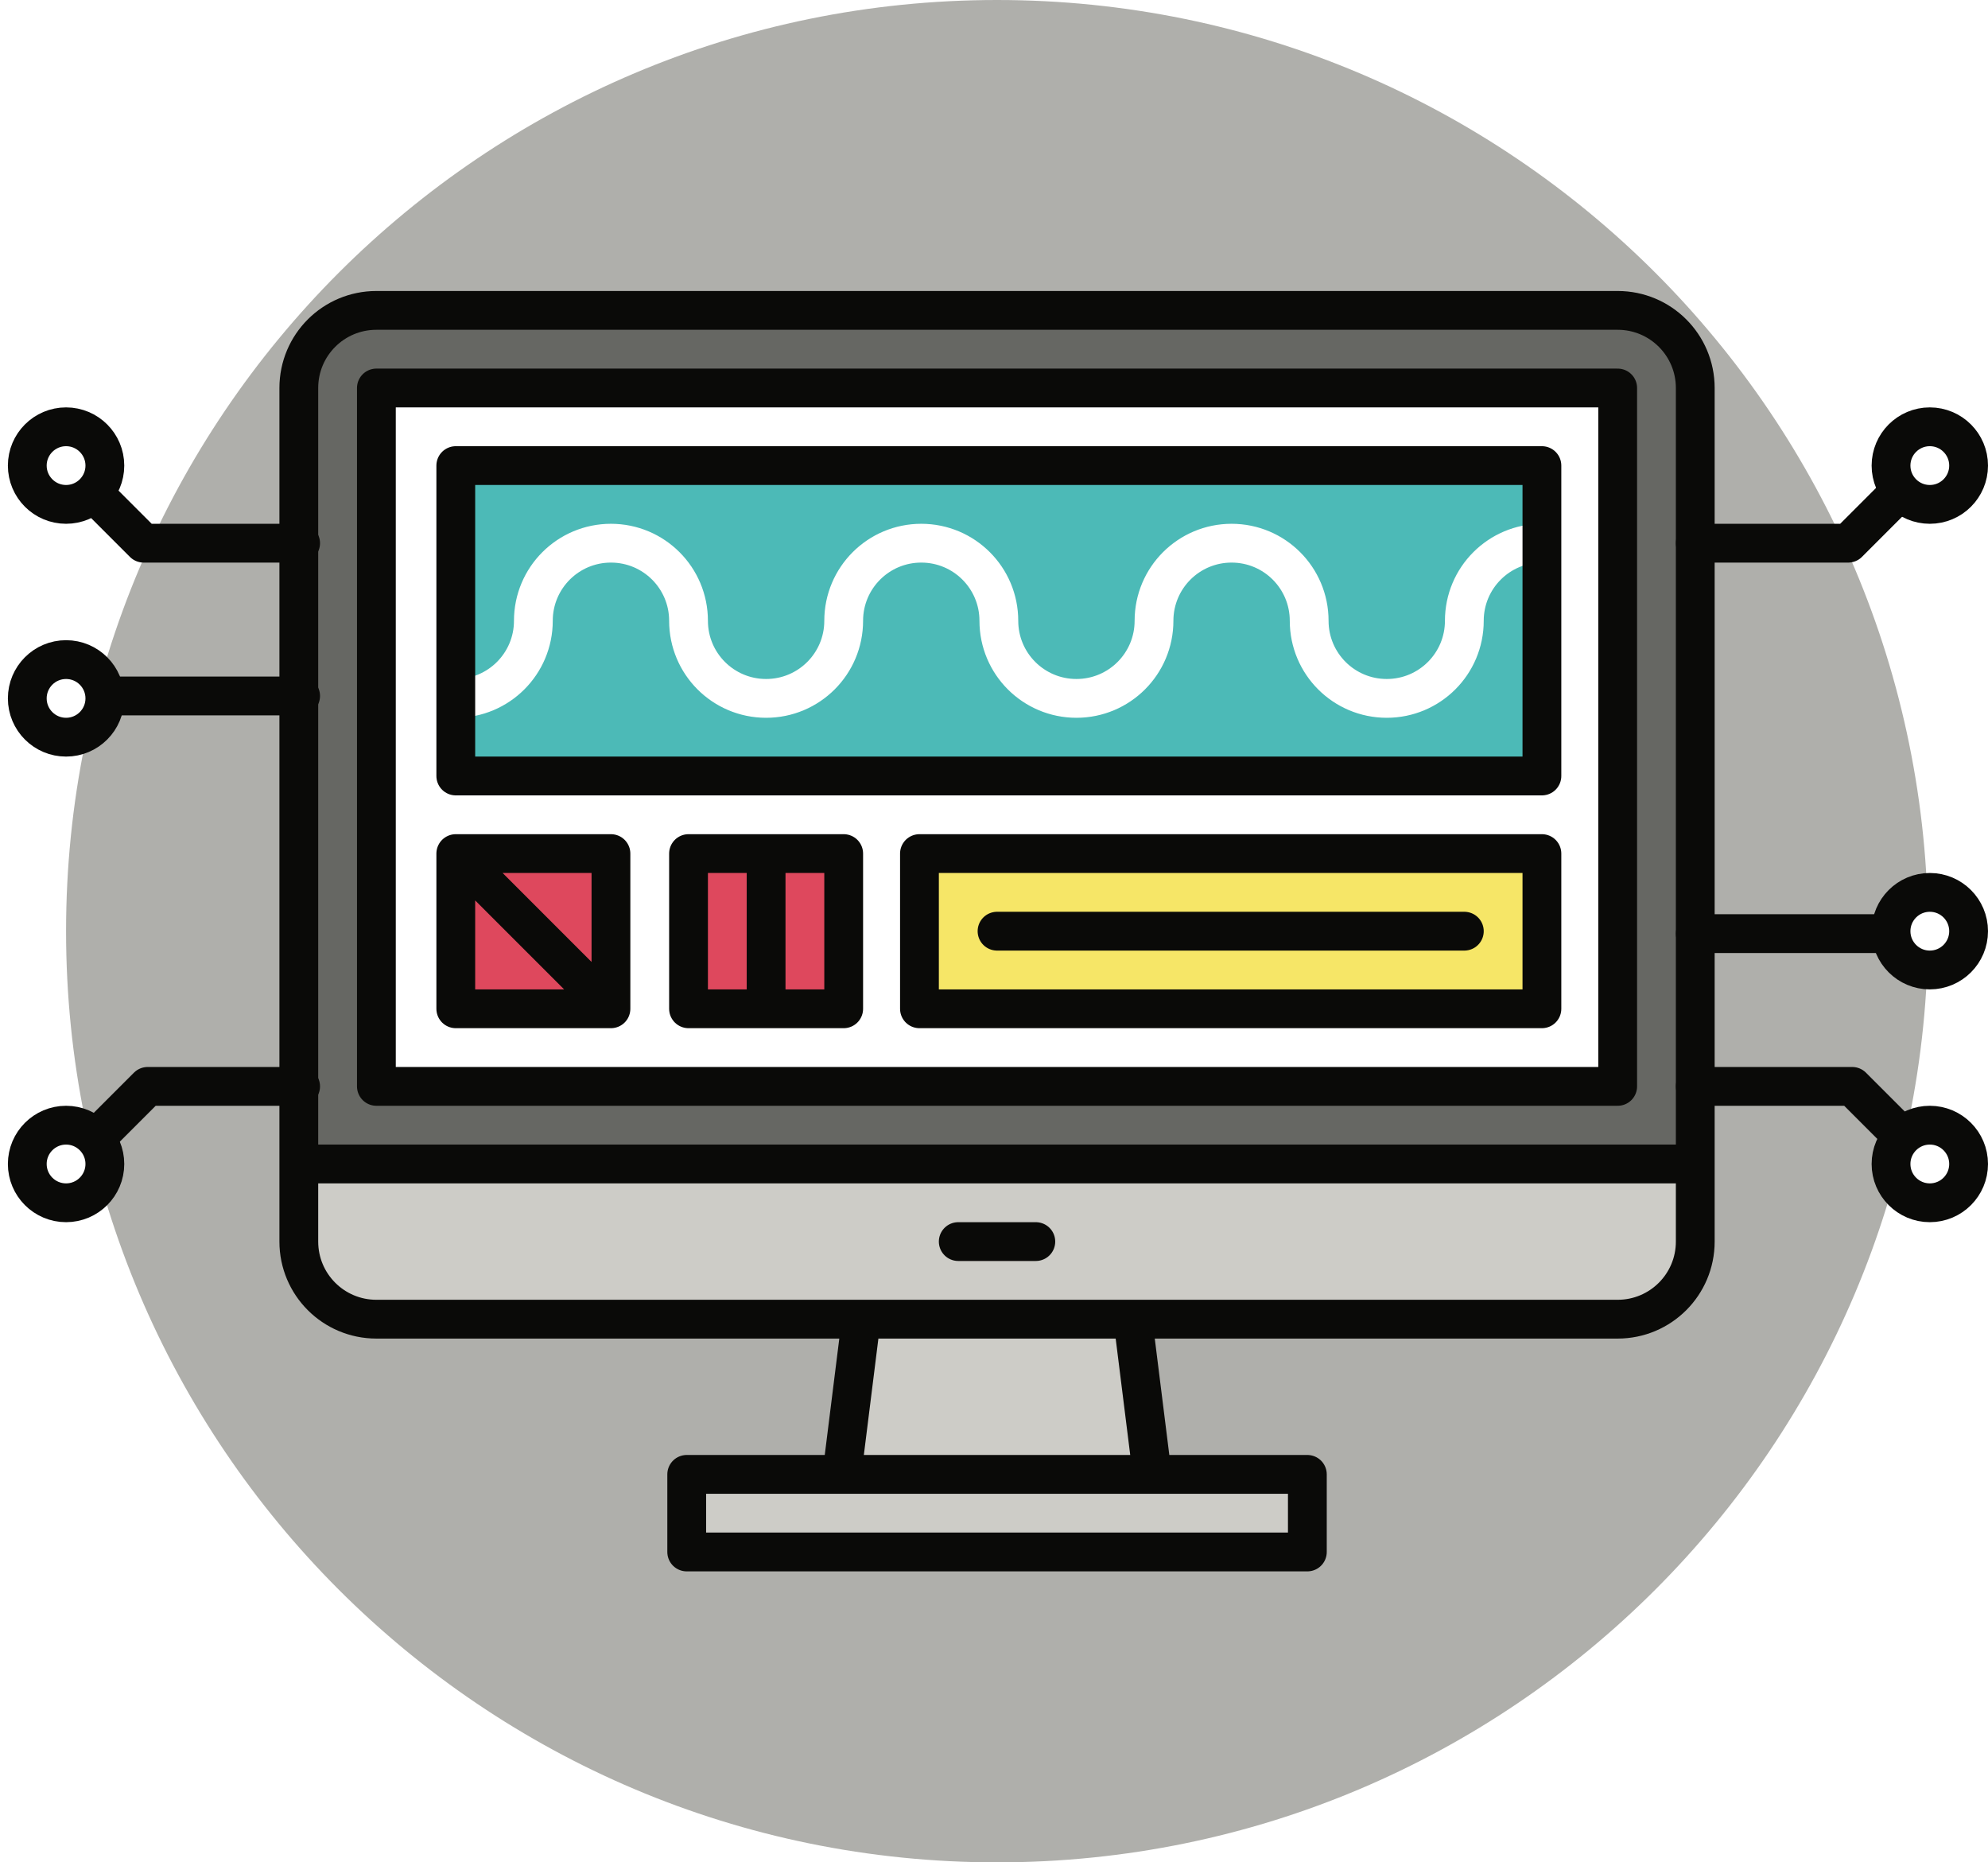 <?xml version="1.0" encoding="UTF-8" standalone="no"?>
<svg width="205px" height="192px" viewBox="0 0 205 192" version="1.1" xmlns="http://www.w3.org/2000/svg" xmlns:xlink="http://www.w3.org/1999/xlink">
    <!-- Generator: Sketch 41.2 (35397) - http://www.bohemiancoding.com/sketch -->
    <title>Slice 1</title>
    <desc>Created with Sketch.</desc>
    <defs></defs>
    <g id="Page-1" stroke="none" stroke-width="1" fill="none" fill-rule="evenodd">
        <g id="tech_data_analytics" transform="translate(-177, -808)">
            <polygon id="Fill-1" fill="#FFFFFF" points="0.06 1199.94 1280 1199.94 1280 0 0.06 0"></polygon>
            <path d="M375.813,904 C375.813,957.02 332.832,1000 279.813,1000 C226.793,1000 183.813,957.02 183.813,904 C183.813,850.98 226.793,808 279.813,808 C332.832,808 375.813,850.98 375.813,904" id="Fill-7" fill="#AFAFAB"></path>
            <polygon id="Fill-8" fill="#FFFFFF" points="215.813 920 343.813 920 343.813 848 215.813 848"></polygon>
            <polygon id="Fill-9" fill="#F6E667" points="271.813 912 336 912 336 896 271.813 896"></polygon>
            <polygon id="Fill-10" fill="#DE485D" points="248 912 264 912 264 896 248 896"></polygon>
            <polygon id="Fill-11" fill="#DE485D" points="224 912 240 912 240 896 224 896"></polygon>
            <polygon id="Fill-12" fill="#4CBAB7" points="224 888 336 888 336 856 224 856"></polygon>
            <polygon id="Fill-13" fill="#CDCCC7" points="247.813 968 311.813 968 311.813 960 247.813 960"></polygon>
            <path d="M351.813,928 L351.813,936 C351.813,940.422 348.234,944 343.813,944 L215.813,944 C211.391,944 207.813,940.422 207.813,936 L207.813,928" id="Fill-14" fill="#CDCCC7"></path>
            <polyline id="Fill-15" fill="#CDCCC7" points="293.813 944 265.813 944 263.813 960 295.813 960 293.813 944"></polyline>
            <path d="M215.813,920 L343.813,920 L343.813,848 L215.813,848 L215.813,920 Z M343.813,840 L215.813,840 C211.391,840 207.813,843.578 207.813,848 L207.813,928 L351.813,928 L351.813,848 C351.813,843.578 348.234,840 343.813,840 L343.813,840 Z" id="Fill-16" fill="#666763"></path>
            <path d="M215.813,920 L343.813,920 L343.813,848 L215.813,848 L215.813,920 Z M343.813,840 L215.813,840 C211.391,840 207.813,843.578 207.813,848 L207.813,928 L351.813,928 L351.813,848 C351.813,843.578 348.234,840 343.813,840 Z M351.813,928 L351.813,936 C351.813,940.422 348.234,944 343.813,944 L215.813,944 C211.391,944 207.813,940.422 207.813,936 L207.813,928 L351.813,928 Z M293.813,944 L265.813,944 L263.813,960 L295.813,960 L293.813,944 Z M247.813,968 L311.813,968 L311.813,960 L247.813,960 L247.813,968 Z M275.813,936 L283.813,936 L275.813,936 Z" id="Stroke-17" stroke="#0A0A08" stroke-width="4" stroke-linecap="round" stroke-linejoin="round"></path>
            <path d="M336,864 C331.578,864 328,867.578 328,872 C328,876.422 324.422,880 320,880 C315.578,880 312,876.422 312,872 C312,867.578 308.422,864 304,864 C299.578,864 296,867.578 296,872 C296,876.422 292.422,880 288,880 C283.578,880 280,876.422 280,872 C280,867.578 276.422,864 272,864 C267.578,864 264,867.578 264,872 C264,876.422 260.422,880 256,880 C251.578,880 248,876.422 248,872 C248,867.578 244.422,864 240,864 C235.578,864 232,867.578 232,872 C232,876.422 228.422,880 224,880" id="Stroke-18" stroke="#FFFFFF" stroke-width="4" stroke-linecap="round" stroke-linejoin="round"></path>
            <path d="M224,912 L240,912 L240,896 L224,896 L224,912 Z M248,912 L264,912 L264,896 L248,896 L248,912 Z M271.813,912 L336,912 L336,896 L271.813,896 L271.813,912 Z M279.813,904 L328,904 L279.813,904 Z M256,912 L256,896 L256,912 Z M224,896 L240,912 L224,896 Z M351.813,920 L368,920 L351.813,920 Z M368,920 L376,928 L368,920 Z M351.813,904.25 L375.813,904.25 L351.813,904.25 Z M351.813,864 L367.586,864 L351.813,864 Z M367.586,864 L375.168,856.418 L367.586,864 Z" id="Stroke-19" stroke="#0A0A08" stroke-width="4" stroke-linecap="round" stroke-linejoin="round"></path>
            <path d="M380,856 C380,858.209 378.209,860 376,860 C373.791,860 372,858.209 372,856 C372,853.791 373.791,852 376,852 C378.209,852 380,853.791 380,856" id="Fill-20" fill="#FFFFFF"></path>
            <path d="M380,856 C380,858.209 378.209,860 376,860 C373.791,860 372,858.209 372,856 C372,853.791 373.791,852 376,852 C378.209,852 380,853.791 380,856 Z" id="Stroke-21" stroke="#0A0A08" stroke-width="4" stroke-linecap="round" stroke-linejoin="round"></path>
            <path d="M380,904 C380,906.209 378.209,908 376,908 C373.791,908 372,906.209 372,904 C372,901.791 373.791,900 376,900 C378.209,900 380,901.791 380,904" id="Fill-22" fill="#FFFFFF"></path>
            <path d="M380,904 C380,906.209 378.209,908 376,908 C373.791,908 372,906.209 372,904 C372,901.791 373.791,900 376,900 C378.209,900 380,901.791 380,904 Z" id="Stroke-23" stroke="#0A0A08" stroke-width="4" stroke-linecap="round" stroke-linejoin="round"></path>
            <path d="M380,928 C380,930.209 378.209,932 376,932 C373.791,932 372,930.209 372,928 C372,925.791 373.791,924 376,924 C378.209,924 380,925.791 380,928" id="Fill-24" fill="#FFFFFF"></path>
            <path d="M380,928 C380,930.209 378.209,932 376,932 C373.791,932 372,930.209 372,928 C372,925.791 373.791,924 376,924 C378.209,924 380,925.791 380,928 Z M208,864 L191.813,864 L208,864 Z M191.813,864 L183.813,856 L191.813,864 Z M208,879.75 L184,879.75 L208,879.75 Z M208,920 L192.227,920 L208,920 Z M192.227,920 L184.645,927.582 L192.227,920 Z" id="Stroke-25" stroke="#0A0A08" stroke-width="4" stroke-linecap="round" stroke-linejoin="round"></path>
            <path d="M179.813,928 C179.813,925.791 181.604,924 183.813,924 C186.021,924 187.813,925.791 187.813,928 C187.813,930.209 186.021,932 183.813,932 C181.604,932 179.813,930.209 179.813,928" id="Fill-26" fill="#FFFFFF"></path>
            <path d="M179.813,928 C179.813,925.791 181.604,924 183.813,924 C186.021,924 187.813,925.791 187.813,928 C187.813,930.209 186.021,932 183.813,932 C181.604,932 179.813,930.209 179.813,928 Z" id="Stroke-27" stroke="#0A0A08" stroke-width="4" stroke-linecap="round" stroke-linejoin="round"></path>
            <path d="M179.813,880 C179.813,877.791 181.604,876 183.813,876 C186.021,876 187.813,877.791 187.813,880 C187.813,882.209 186.021,884 183.813,884 C181.604,884 179.813,882.209 179.813,880" id="Fill-28" fill="#FFFFFF"></path>
            <path d="M179.813,880 C179.813,877.791 181.604,876 183.813,876 C186.021,876 187.813,877.791 187.813,880 C187.813,882.209 186.021,884 183.813,884 C181.604,884 179.813,882.209 179.813,880 Z" id="Stroke-29" stroke="#0A0A08" stroke-width="4" stroke-linecap="round" stroke-linejoin="round"></path>
            <path d="M179.813,856 C179.813,853.791 181.604,852 183.813,852 C186.021,852 187.813,853.791 187.813,856 C187.813,858.209 186.021,860 183.813,860 C181.604,860 179.813,858.209 179.813,856" id="Fill-30" fill="#FFFFFF"></path>
            <path d="M179.813,856 C179.813,853.791 181.604,852 183.813,852 C186.021,852 187.813,853.791 187.813,856 C187.813,858.209 186.021,860 183.813,860 C181.604,860 179.813,858.209 179.813,856 Z M224,888 L336,888 L336,856 L224,856 L224,888 Z" id="Stroke-31" stroke="#0A0A08" stroke-width="4" stroke-linecap="round" stroke-linejoin="round"></path>
            <path d="M976.947,858.734 C974.393,857.008 971.313,856 968,856 C959.164,856 952,863.164 952,872 C943.156,872 936,879.156 936,888 C936,896.844 943.156,904 952,904 L1048,904 C1056.84,904 1064,896.844 1064,888 C1064,879.156 1056.84,872 1048,872 C1048,863.164 1040.84,856 1032,856 C1028.82,856 1025.85,856.93 1023.36,858.531 L1023.38,858.539 C1020.91,847.91 1011.39,840 1000,840 C988.393,840 978.723,848.219 976.486,859.16 L976.947,858.734 Z M920,968 L1080,968 L1080,944 L920,944 L920,968 Z M928,960 L1072,960 L1072,952 L928,952 L928,960 Z M1040,960 L1040,952 L1040,960 Z M992,936 L992,872 L992,936 Z M1008,872 L1008,936 L1008,872 Z M1008,936 L1000,928 L1008,936 Z M1008,936 L1016,928 L1008,936 Z M992,872 L1000,880 L992,872 Z M992,872 L984,880 L992,872 Z M256,432 L256,592 L152,592 L152,432 L256,432 Z" id="Stroke-46" stroke="#0A0A08" stroke-width="4" stroke-linecap="round" stroke-linejoin="round"></path>
        </g>
    </g>
</svg>